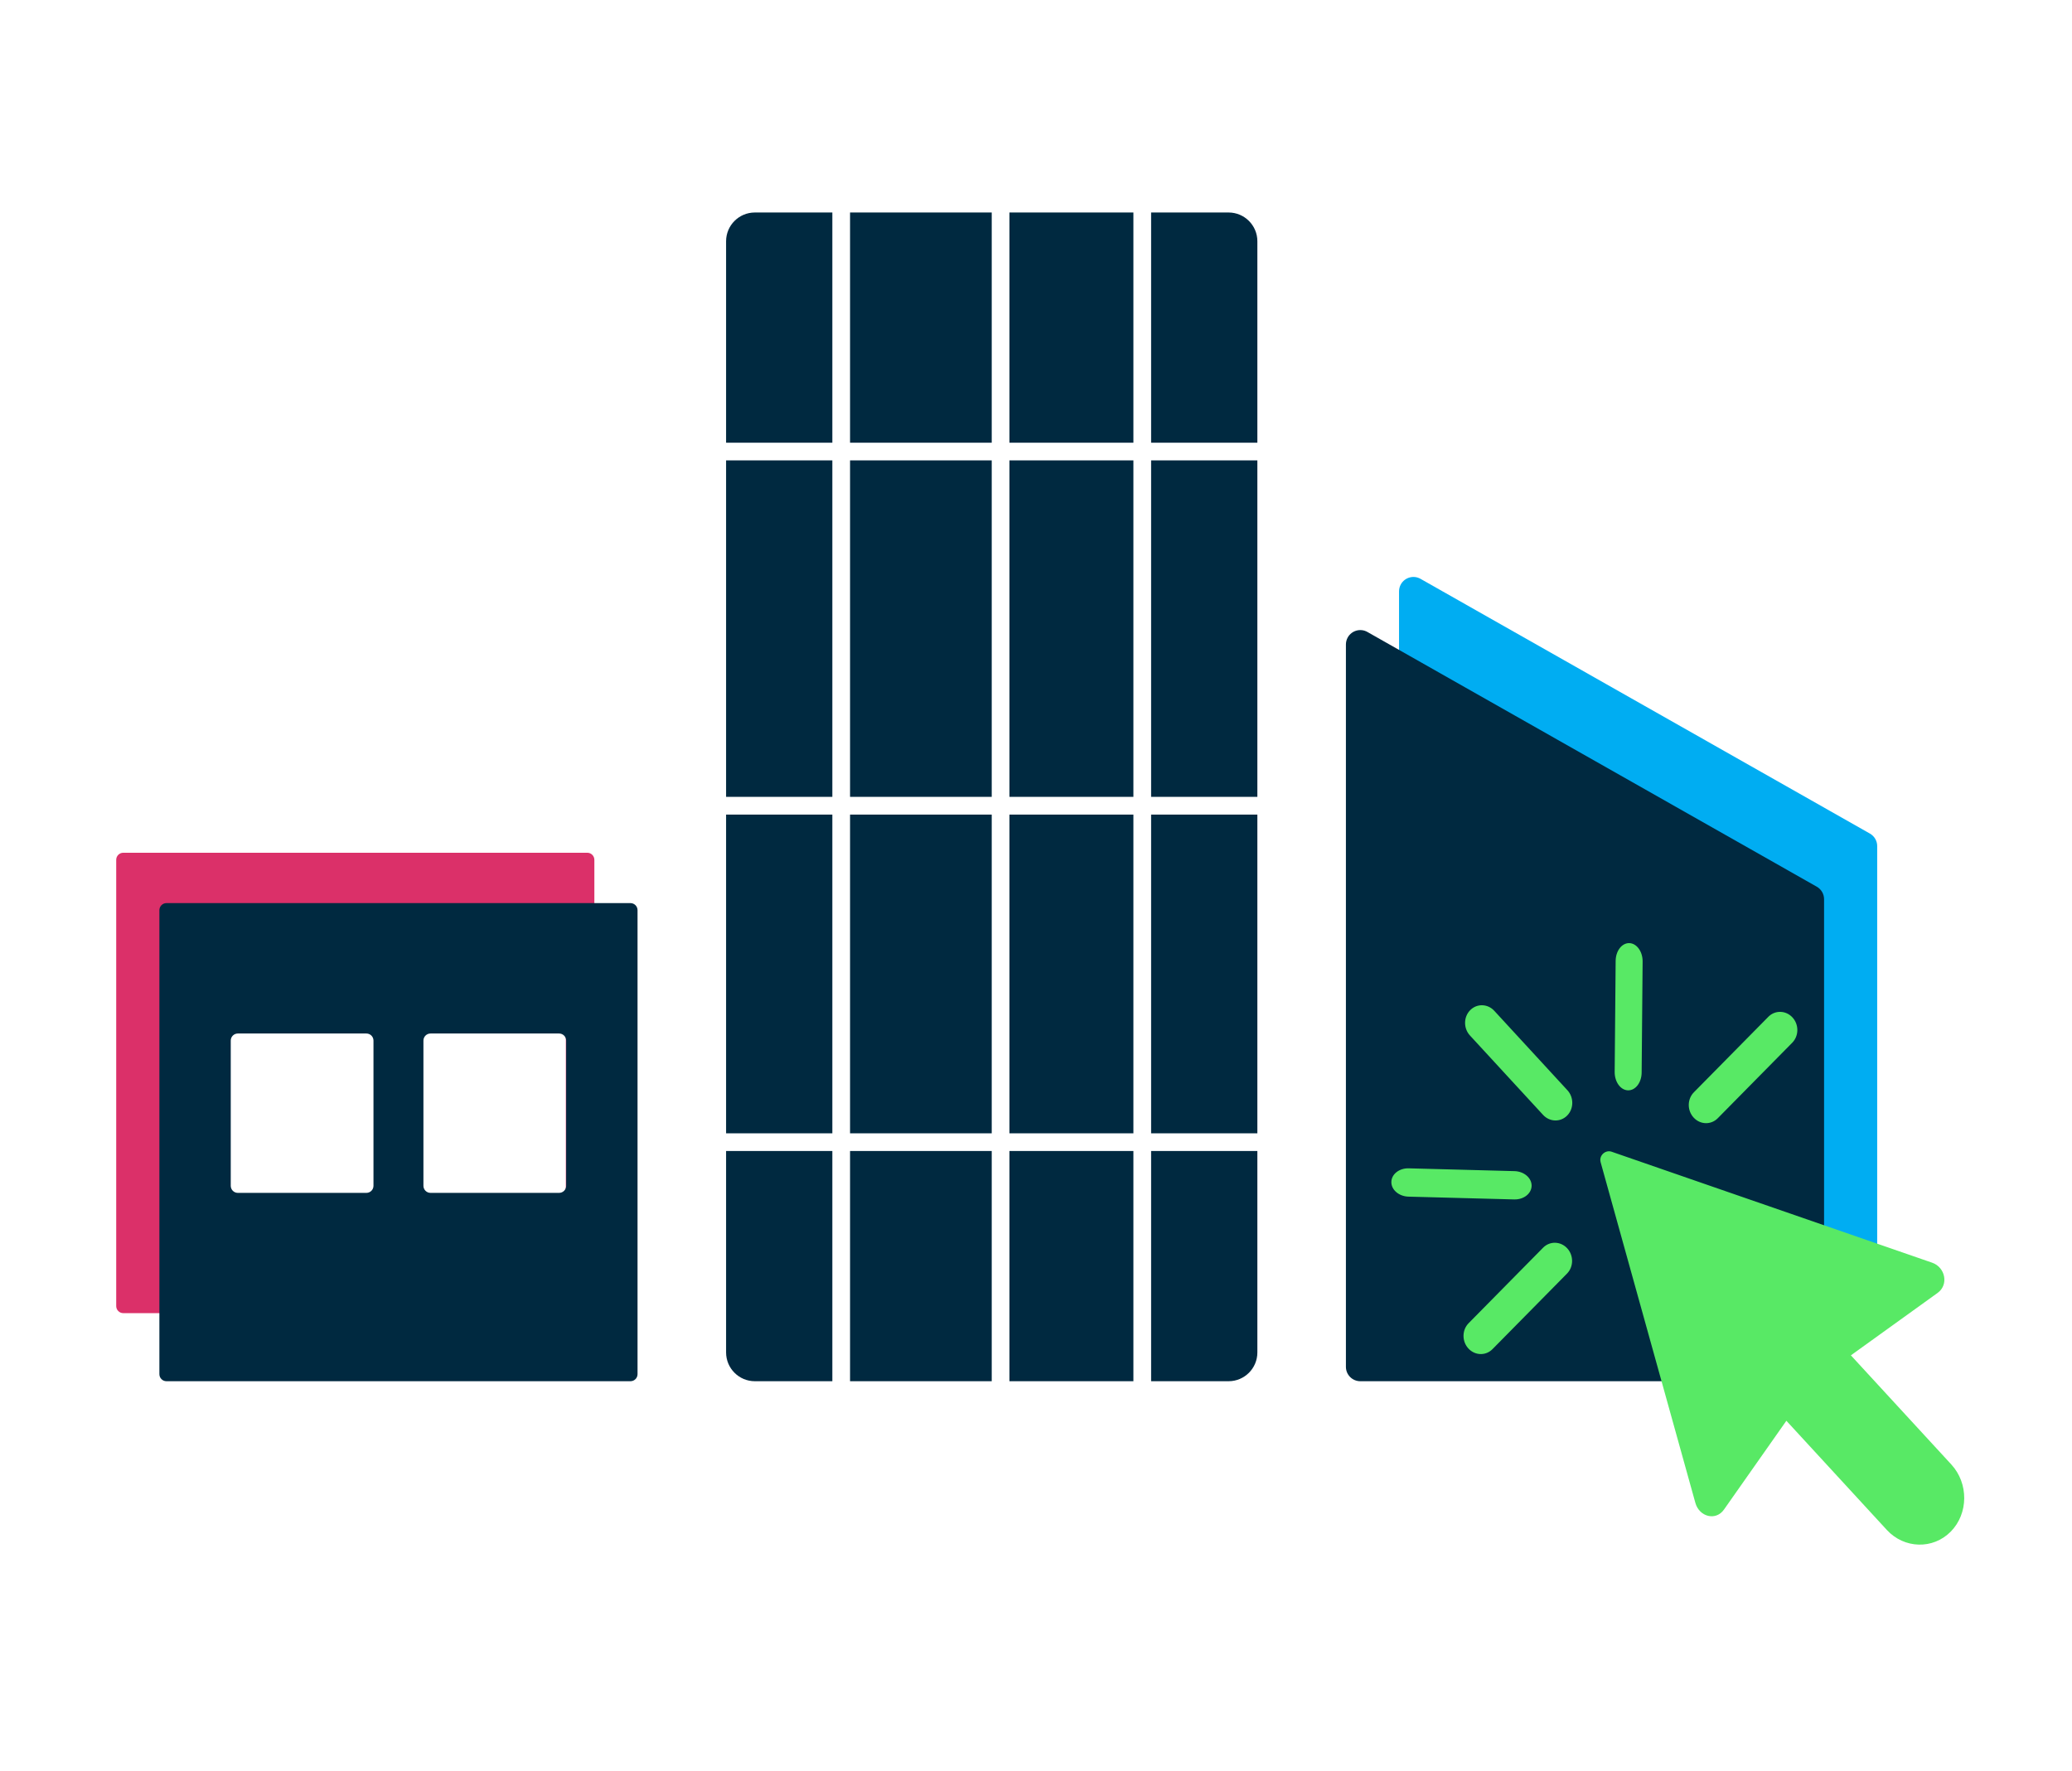 <?xml version="1.0" encoding="UTF-8"?>
<svg width="117px" height="100px" viewBox="0 0 117 100" version="1.1" xmlns="http://www.w3.org/2000/svg" xmlns:xlink="http://www.w3.org/1999/xlink">
    <title>Artboard</title>
    <g id="Artboard" stroke="none" stroke-width="1" fill="none" fill-rule="evenodd">
        <g id="Group" transform="translate(4.281, 12)">
            <path d="M74.719,21.395 L74.719,62.188 C74.719,62.636 75.083,63 75.531,63 L101.719,63 L101.719,63 L101.719,35.78 C101.719,35.487 101.561,35.217 101.307,35.073 L75.932,20.688 C75.542,20.466 75.046,20.604 74.824,20.994 C74.755,21.116 74.719,21.254 74.719,21.395 Z" id="Fill-281" fill="#00ADF2"></path>
            <path d="M71.719,24.395 L71.719,65.188 C71.719,65.636 72.083,66 72.531,66 L97.906,66 C98.355,66 98.719,65.636 98.719,65.188 L98.719,38.78 C98.719,38.487 98.561,38.217 98.307,38.073 L72.932,23.688 C72.542,23.466 72.046,23.604 71.824,23.994 C71.755,24.116 71.719,24.254 71.719,24.395 Z" id="Fill-281" fill="#002940"></path>
            <path d="M66.719,53 L66.719,64.375 C66.719,65.272 65.991,66 65.094,66 L60.719,66 L60.719,53 L66.719,53 Z M42.719,53 L42.719,66 L38.344,66 C37.446,66 36.719,65.272 36.719,64.375 L36.719,53 L42.719,53 Z M51.719,53 L51.719,66 L43.719,66 L43.719,53 L51.719,53 Z M59.719,53 L59.719,66 L52.719,66 L52.719,53 L59.719,53 Z M51.719,34 L51.719,52 L43.719,52 L43.719,34 L51.719,34 Z M59.719,34 L59.719,52 L52.719,52 L52.719,34 L59.719,34 Z M66.719,34 L66.719,52 L60.719,52 L60.719,34 L66.719,34 Z M51.719,14 L51.719,33 L43.719,33 L43.719,14 L51.719,14 Z M59.719,14 L59.719,33 L52.719,33 L52.719,14 L59.719,14 Z M66.719,14 L66.719,33 L60.719,33 L60.719,14 L66.719,14 Z M42.719,14 L42.719,33 L36.719,33 L36.719,14 L42.719,14 Z M51.719,0 L51.719,13 L43.719,13 L43.719,0 L51.719,0 Z M59.719,0 L59.719,13 L52.719,13 L52.719,0 L59.719,0 Z M65.094,0 C65.991,-2.19814969e-16 66.719,0.728 66.719,1.625 L66.719,13 L60.719,13 L60.719,0 Z M42.719,0 L42.719,13 L36.719,13 L36.719,1.625 C36.719,0.728 37.446,1.64861227e-16 38.344,0 L42.719,0 Z M36.719,34 L42.719,34 L42.719,52 L36.719,52 L36.719,34 Z" id="Combined-Shape" fill="#002940"></path>
            <path d="M7.124,57.543 L17.991,57.543 C18.44,57.543 18.804,57.18 18.804,56.731 L18.804,44.517 C18.804,44.068 18.44,43.705 17.991,43.705 L7.124,43.705 C6.675,43.705 6.311,44.068 6.311,44.517 L6.311,56.731 C6.311,57.18 6.675,57.543 7.124,57.543 Z M18.004,56.705 L26.857,56.705 C27.306,56.705 27.669,56.341 27.669,55.892 L27.669,44.517 C27.669,44.068 27.306,43.705 26.857,43.705 L18.004,43.705 C17.555,43.705 17.192,44.068 17.192,44.517 L17.192,55.892 C17.192,56.341 17.555,56.705 18.004,56.705 Z M2.681,62.156 L28.881,62.156 C29.102,62.156 29.281,61.977 29.281,61.756 L29.281,36.556 C29.281,36.335 29.102,36.156 28.881,36.156 L2.681,36.156 C2.46,36.156 2.281,36.335 2.281,36.556 L2.281,61.756 C2.281,61.977 2.46,62.156 2.681,62.156 Z" id="Fill-282" fill="#DB3069"></path>
            <path d="M9.149,55.364 L16.408,55.364 C16.629,55.364 16.808,55.185 16.808,54.964 L16.808,46.764 C16.808,46.543 16.629,46.364 16.408,46.364 L9.149,46.364 C8.928,46.364 8.749,46.543 8.749,46.764 L8.749,54.964 C8.749,55.185 8.928,55.364 9.149,55.364 Z M20.029,55.364 L27.289,55.364 C27.51,55.364 27.689,55.185 27.689,54.964 L27.689,46.764 C27.689,46.543 27.51,46.364 27.289,46.364 L20.029,46.364 C19.808,46.364 19.629,46.543 19.629,46.764 L19.629,54.964 C19.629,55.185 19.808,55.364 20.029,55.364 Z M5.119,66 L31.319,66 C31.54,66 31.719,65.821 31.719,65.6 L31.719,39.4 C31.719,39.179 31.54,39 31.319,39 L5.119,39 C4.898,39 4.719,39.179 4.719,39.4 L4.719,65.6 C4.719,65.821 4.898,66 5.119,66 Z" id="Fill-282" fill="#002940"></path>
            <path d="M87.702,52.565 C87.366,52.415 86.974,52.688 87.018,53.068 L89.292,72.901 C89.386,73.717 90.269,74.105 90.827,73.53 L95.093,69.127 L99.731,76.103 C100.535,77.312 102.133,77.608 103.281,76.762 C104.429,75.915 104.711,74.233 103.907,73.024 L99.269,66.048 L104.656,63.332 C105.36,62.978 105.316,61.971 104.619,61.598 L87.701,52.565 L87.702,52.565 Z M80.849,44.842 C80.545,44.384 80.651,43.753 81.085,43.433 C81.52,43.112 82.12,43.223 82.424,43.681 L85.801,48.757 C86.105,49.215 85.999,49.845 85.565,50.166 C85.13,50.487 84.53,50.375 84.226,49.918 L80.849,44.842 Z M75.997,53.288 C75.468,53.19 75.098,52.757 75.171,52.322 C75.244,51.887 75.732,51.613 76.261,51.711 L82.134,52.801 C82.664,52.899 83.033,53.332 82.961,53.767 C82.888,54.203 82.399,54.476 81.87,54.378 L75.997,53.288 Z M79.335,62.536 C78.901,62.857 78.301,62.745 77.997,62.287 C77.693,61.83 77.798,61.199 78.233,60.878 L83.055,57.324 C83.49,57.004 84.089,57.115 84.394,57.572 C84.698,58.03 84.592,58.661 84.158,58.981 L79.335,62.536 Z M97.657,46.435 C98.093,46.115 98.691,46.226 98.996,46.684 C99.301,47.141 99.195,47.772 98.76,48.093 L93.939,51.647 C93.503,51.968 92.904,51.856 92.6,51.398 C92.295,50.94 92.401,50.31 92.836,49.989 L97.657,46.435 L97.657,46.435 Z M89.634,41.968 C89.728,41.411 90.139,41.021 90.553,41.098 C90.966,41.175 91.226,41.689 91.132,42.246 L90.097,48.429 C90.004,48.986 89.593,49.375 89.179,49.298 C88.765,49.221 88.506,48.708 88.599,48.151 L89.634,41.968 Z" id="Combined-Shape" fill="#58E965" transform="translate(90.163, 59.166) rotate(-9) translate(-90.163, -59.166)"></path>
        </g>
    </g>
</svg>